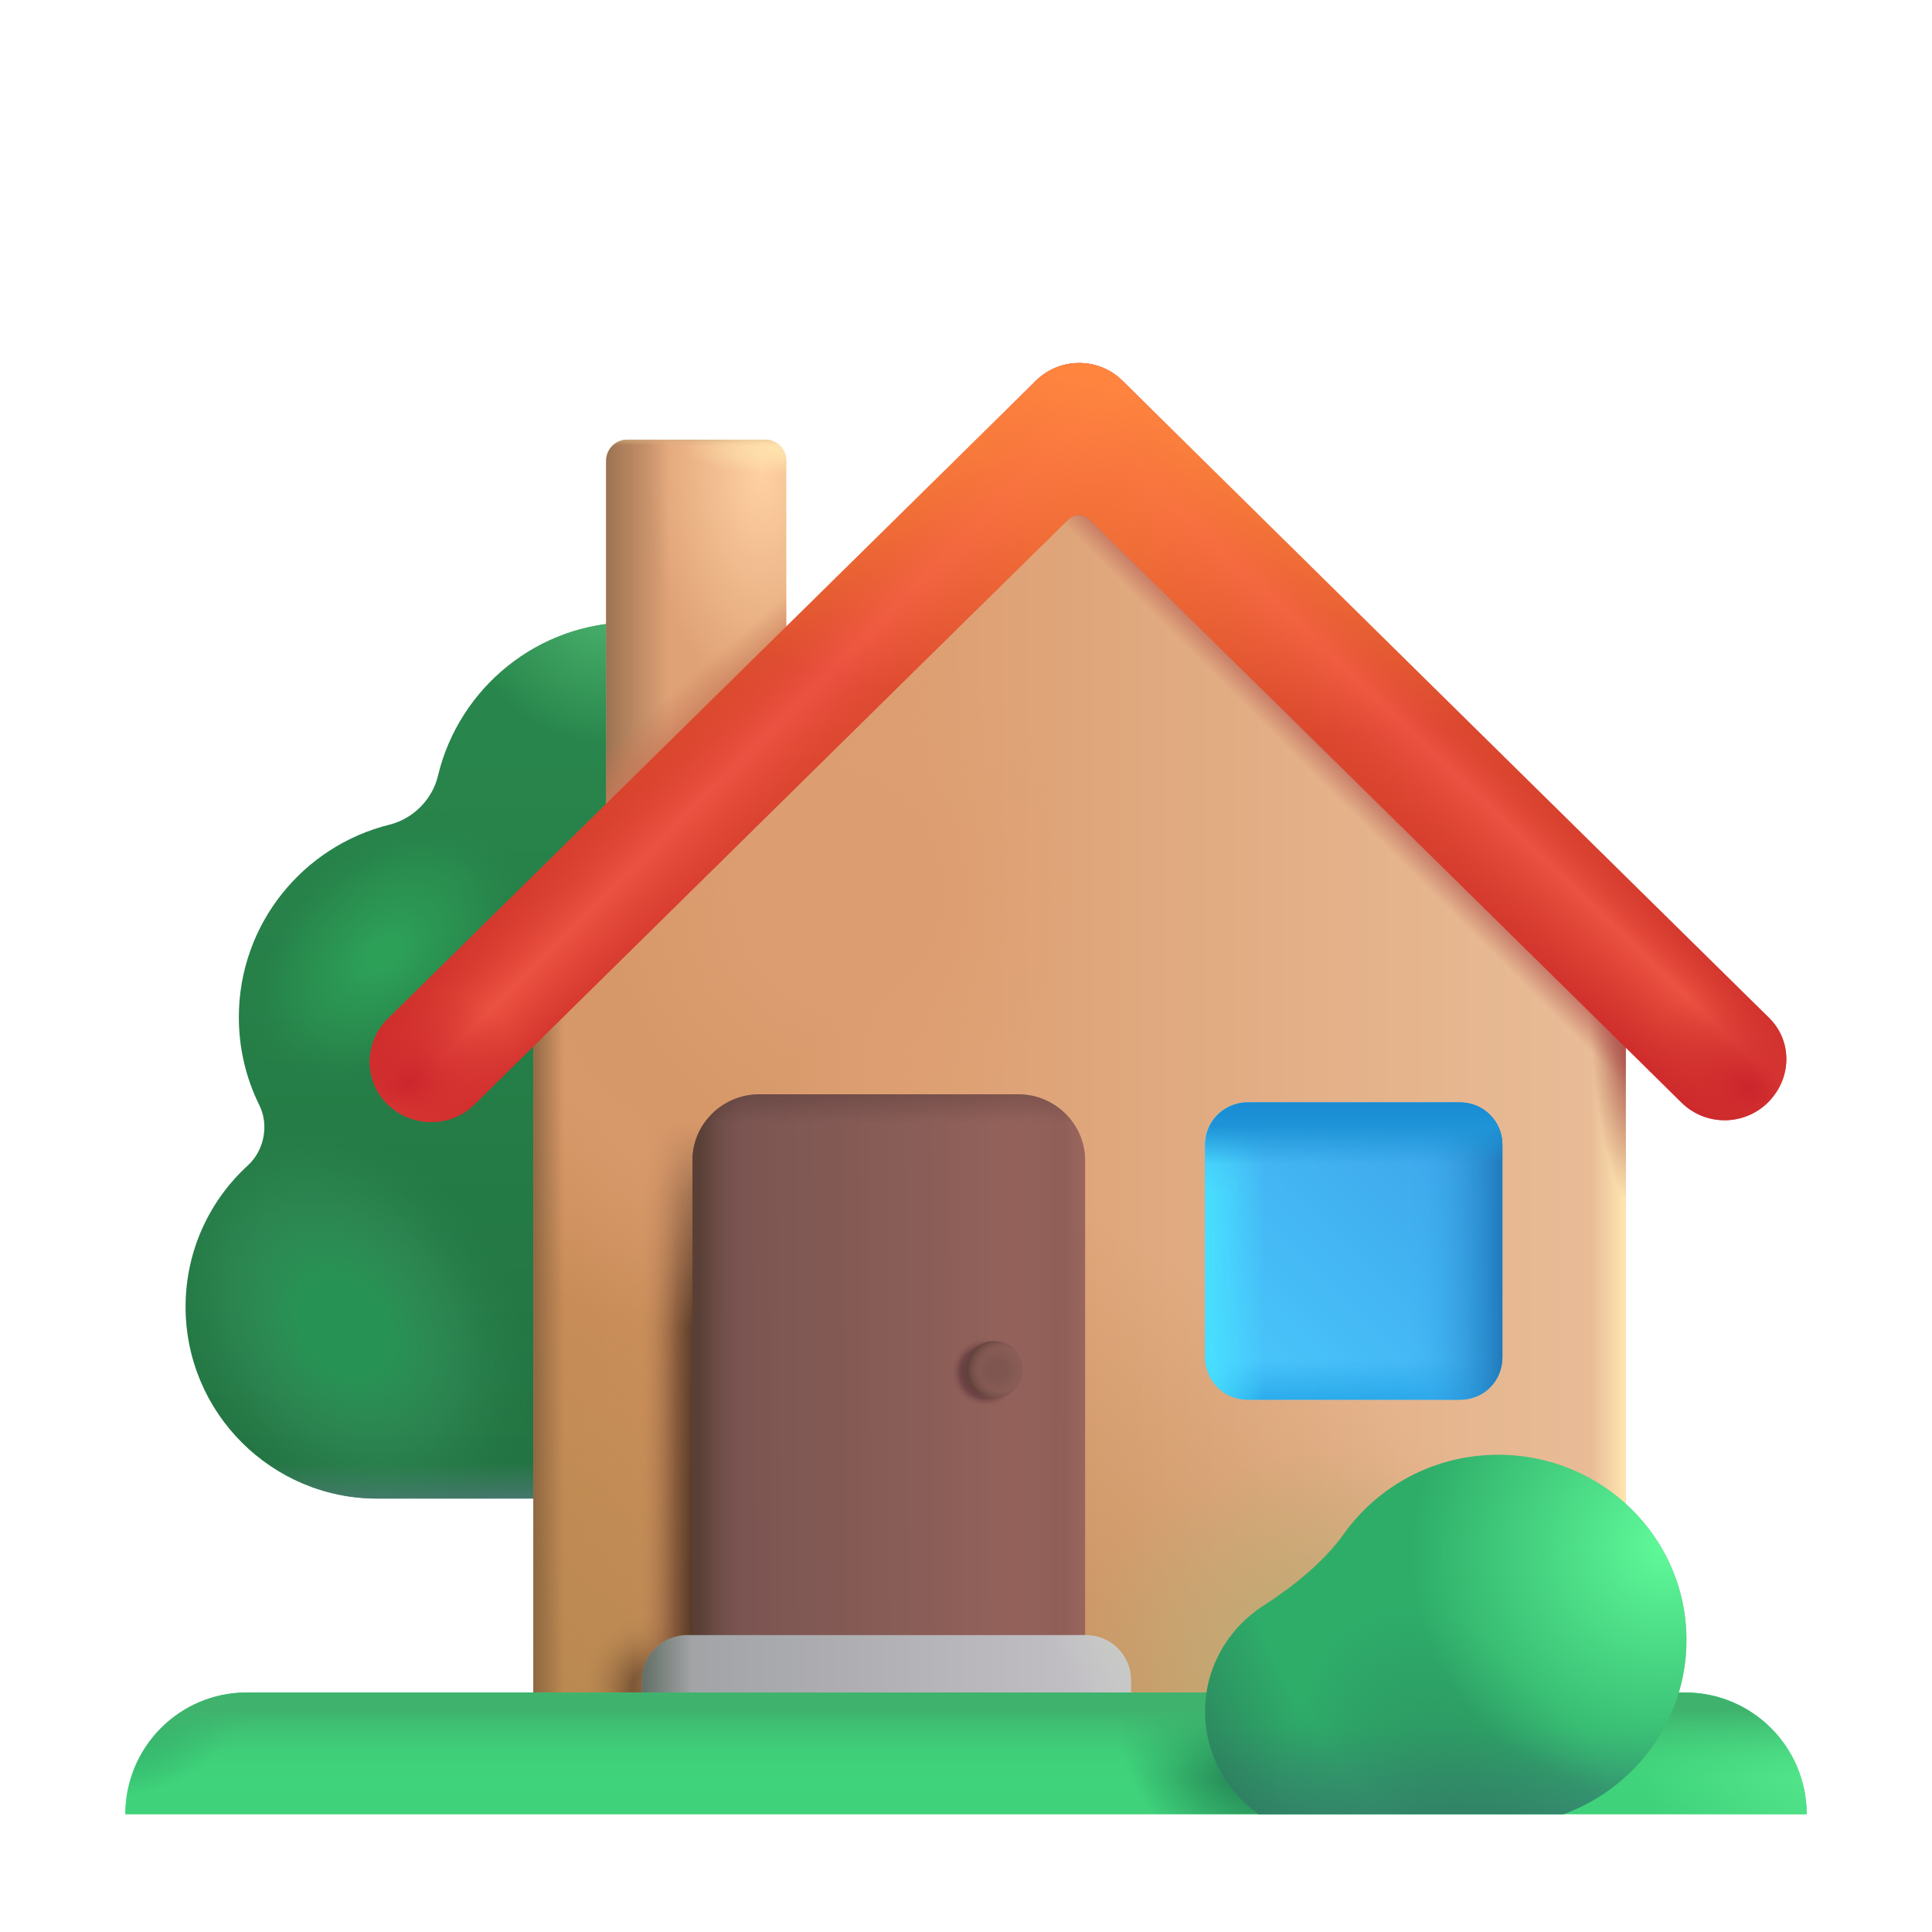 <svg width="32" height="32" viewBox="0 0 32 32" fill="none" xmlns="http://www.w3.org/2000/svg">
<path d="M12.008 16.558C13.067 16.005 13.789 14.897 13.789 13.62C13.789 11.79 12.306 10.307 10.477 10.307C8.912 10.307 7.601 11.392 7.254 12.85C7.161 13.242 6.842 13.562 6.452 13.659C5.019 14.013 3.956 15.307 3.956 16.849C3.956 17.372 4.078 17.866 4.295 18.304C4.458 18.633 4.377 19.054 4.107 19.302C3.472 19.882 3.074 20.717 3.074 21.645C3.074 23.399 4.496 24.821 6.25 24.821H12.008V16.558Z" fill="url(#paint0_linear_18_6052)"/>
<path d="M12.008 16.558C13.067 16.005 13.789 14.897 13.789 13.62C13.789 11.79 12.306 10.307 10.477 10.307C8.912 10.307 7.601 11.392 7.254 12.85C7.161 13.242 6.842 13.562 6.452 13.659C5.019 14.013 3.956 15.307 3.956 16.849C3.956 17.372 4.078 17.866 4.295 18.304C4.458 18.633 4.377 19.054 4.107 19.302C3.472 19.882 3.074 20.717 3.074 21.645C3.074 23.399 4.496 24.821 6.25 24.821H12.008V16.558Z" fill="url(#paint1_linear_18_6052)"/>
<path d="M12.008 16.558C13.067 16.005 13.789 14.897 13.789 13.62C13.789 11.79 12.306 10.307 10.477 10.307C8.912 10.307 7.601 11.392 7.254 12.85C7.161 13.242 6.842 13.562 6.452 13.659C5.019 14.013 3.956 15.307 3.956 16.849C3.956 17.372 4.078 17.866 4.295 18.304C4.458 18.633 4.377 19.054 4.107 19.302C3.472 19.882 3.074 20.717 3.074 21.645C3.074 23.399 4.496 24.821 6.25 24.821H12.008V16.558Z" fill="url(#paint2_radial_18_6052)"/>
<path d="M12.008 16.558C13.067 16.005 13.789 14.897 13.789 13.62C13.789 11.79 12.306 10.307 10.477 10.307C8.912 10.307 7.601 11.392 7.254 12.85C7.161 13.242 6.842 13.562 6.452 13.659C5.019 14.013 3.956 15.307 3.956 16.849C3.956 17.372 4.078 17.866 4.295 18.304C4.458 18.633 4.377 19.054 4.107 19.302C3.472 19.882 3.074 20.717 3.074 21.645C3.074 23.399 4.496 24.821 6.25 24.821H12.008V16.558Z" fill="url(#paint3_radial_18_6052)" fill-opacity="0.85"/>
<path d="M12.008 16.558C13.067 16.005 13.789 14.897 13.789 13.62C13.789 11.79 12.306 10.307 10.477 10.307C8.912 10.307 7.601 11.392 7.254 12.85C7.161 13.242 6.842 13.562 6.452 13.659C5.019 14.013 3.956 15.307 3.956 16.849C3.956 17.372 4.078 17.866 4.295 18.304C4.458 18.633 4.377 19.054 4.107 19.302C3.472 19.882 3.074 20.717 3.074 21.645C3.074 23.399 4.496 24.821 6.25 24.821H12.008V16.558Z" fill="url(#paint4_radial_18_6052)"/>
<path d="M10.039 7.632C10.039 7.438 10.196 7.282 10.389 7.282H12.674C12.867 7.282 13.024 7.438 13.024 7.632V15.914H10.039V7.632Z" fill="url(#paint5_radial_18_6052)"/>
<path d="M10.039 7.632C10.039 7.438 10.196 7.282 10.389 7.282H12.674C12.867 7.282 13.024 7.438 13.024 7.632V15.914H10.039V7.632Z" fill="url(#paint6_linear_18_6052)"/>
<path d="M10.039 7.632C10.039 7.438 10.196 7.282 10.389 7.282H12.674C12.867 7.282 13.024 7.438 13.024 7.632V15.914H10.039V7.632Z" fill="url(#paint7_linear_18_6052)"/>
<path d="M10.039 7.632C10.039 7.438 10.196 7.282 10.389 7.282H12.674C12.867 7.282 13.024 7.438 13.024 7.632V15.914H10.039V7.632Z" fill="url(#paint8_linear_18_6052)"/>
<path d="M10.039 7.632C10.039 7.438 10.196 7.282 10.389 7.282H12.674C12.867 7.282 13.024 7.438 13.024 7.632V15.914H10.039V7.632Z" fill="url(#paint9_radial_18_6052)"/>
<path d="M26.929 28.033H8.834V16.744L17.882 7.713L26.929 16.744V28.033Z" fill="url(#paint10_linear_18_6052)"/>
<path d="M26.929 28.033H8.834V16.744L17.882 7.713L26.929 16.744V28.033Z" fill="url(#paint11_linear_18_6052)"/>
<path d="M26.929 28.033H8.834V16.744L17.882 7.713L26.929 16.744V28.033Z" fill="url(#paint12_radial_18_6052)"/>
<path d="M26.929 28.033H8.834V16.744L17.882 7.713L26.929 16.744V28.033Z" fill="url(#paint13_linear_18_6052)"/>
<path d="M26.929 28.033H8.834V16.744L17.882 7.713L26.929 16.744V28.033Z" fill="url(#paint14_radial_18_6052)"/>
<path d="M26.929 28.033H8.834V16.744L17.882 7.713L26.929 16.744V28.033Z" fill="url(#paint15_linear_18_6052)" fill-opacity="0.8"/>
<path d="M26.929 28.033H8.834V16.744L17.882 7.713L26.929 16.744V28.033Z" fill="url(#paint16_radial_18_6052)"/>
<path d="M26.929 28.033H8.834V16.744L17.882 7.713L26.929 16.744V28.033Z" fill="url(#paint17_linear_18_6052)"/>
<path d="M26.929 28.033H8.834V16.744L17.882 7.713L26.929 16.744V28.033Z" fill="url(#paint18_radial_18_6052)"/>
<path d="M26.929 28.033H8.834V16.744L17.882 7.713L26.929 16.744V28.033Z" fill="url(#paint19_radial_18_6052)"/>
<path d="M26.929 28.033H8.834V16.744L17.882 7.713L26.929 16.744V28.033Z" fill="url(#paint20_linear_18_6052)"/>
<path d="M24.182 23.184H20.664C20.269 23.184 19.96 22.863 19.96 22.48V18.962C19.96 18.567 20.281 18.259 20.664 18.259H24.182C24.577 18.259 24.885 18.579 24.885 18.962V22.48C24.885 22.875 24.577 23.184 24.182 23.184Z" fill="url(#paint21_linear_18_6052)"/>
<path d="M24.182 23.184H20.664C20.269 23.184 19.96 22.863 19.96 22.48V18.962C19.96 18.567 20.281 18.259 20.664 18.259H24.182C24.577 18.259 24.885 18.579 24.885 18.962V22.48C24.885 22.875 24.577 23.184 24.182 23.184Z" fill="url(#paint22_linear_18_6052)"/>
<path d="M24.182 23.184H20.664C20.269 23.184 19.96 22.863 19.96 22.48V18.962C19.96 18.567 20.281 18.259 20.664 18.259H24.182C24.577 18.259 24.885 18.579 24.885 18.962V22.48C24.885 22.875 24.577 23.184 24.182 23.184Z" fill="url(#paint23_linear_18_6052)"/>
<path d="M24.182 23.184H20.664C20.269 23.184 19.96 22.863 19.96 22.48V18.962C19.96 18.567 20.281 18.259 20.664 18.259H24.182C24.577 18.259 24.885 18.579 24.885 18.962V22.48C24.885 22.875 24.577 23.184 24.182 23.184Z" fill="url(#paint24_linear_18_6052)"/>
<path d="M24.182 23.184H20.664C20.269 23.184 19.96 22.863 19.96 22.48V18.962C19.96 18.567 20.281 18.259 20.664 18.259H24.182C24.577 18.259 24.885 18.579 24.885 18.962V22.48C24.885 22.875 24.577 23.184 24.182 23.184Z" fill="url(#paint25_linear_18_6052)"/>
<path d="M24.182 23.184H20.664C20.269 23.184 19.96 22.863 19.96 22.48V18.962C19.96 18.567 20.281 18.259 20.664 18.259H24.182C24.577 18.259 24.885 18.579 24.885 18.962V22.48C24.885 22.875 24.577 23.184 24.182 23.184Z" fill="url(#paint26_linear_18_6052)"/>
<path d="M17.973 27.082V27.508H11.47V27.082V19.217C11.47 18.618 11.968 18.125 12.575 18.125H16.867C17.474 18.125 17.973 18.618 17.973 19.217V27.082Z" fill="url(#paint27_linear_18_6052)"/>
<path d="M17.973 27.082V27.508H11.47V27.082V19.217C11.47 18.618 11.968 18.125 12.575 18.125H16.867C17.474 18.125 17.973 18.618 17.973 19.217V27.082Z" fill="url(#paint28_linear_18_6052)"/>
<path d="M17.973 27.082V27.508H11.47V27.082V19.217C11.47 18.618 11.968 18.125 12.575 18.125H16.867C17.474 18.125 17.973 18.618 17.973 19.217V27.082Z" fill="url(#paint29_linear_18_6052)"/>
<path d="M17.973 27.082V27.508H11.47V27.082V19.217C11.47 18.618 11.968 18.125 12.575 18.125H16.867C17.474 18.125 17.973 18.618 17.973 19.217V27.082Z" fill="url(#paint30_linear_18_6052)"/>
<path d="M17.973 27.082V27.508H11.47V27.082V19.217C11.47 18.618 11.968 18.125 12.575 18.125H16.867C17.474 18.125 17.973 18.618 17.973 19.217V27.082Z" fill="url(#paint31_radial_18_6052)"/>
<path d="M16.466 23.158C16.727 23.158 16.939 22.946 16.939 22.685C16.939 22.424 16.727 22.212 16.466 22.212C16.204 22.212 15.992 22.424 15.992 22.685C15.992 22.946 16.204 23.158 16.466 23.158Z" fill="#895D56"/>
<path d="M16.466 23.158C16.727 23.158 16.939 22.946 16.939 22.685C16.939 22.424 16.727 22.212 16.466 22.212C16.204 22.212 15.992 22.424 15.992 22.685C15.992 22.946 16.204 23.158 16.466 23.158Z" fill="url(#paint32_radial_18_6052)"/>
<path d="M16.466 23.158C16.727 23.158 16.939 22.946 16.939 22.685C16.939 22.424 16.727 22.212 16.466 22.212C16.204 22.212 15.992 22.424 15.992 22.685C15.992 22.946 16.204 23.158 16.466 23.158Z" fill="url(#paint33_radial_18_6052)"/>
<path d="M29.295 16.852L18.595 6.31C18.198 5.913 17.552 5.913 17.155 6.31C17.155 6.31 17.144 6.31 17.144 6.321L6.421 16.874C6.024 17.271 6.024 17.906 6.421 18.291C6.818 18.677 7.464 18.688 7.861 18.291L17.694 8.603C17.791 8.507 17.948 8.507 18.045 8.603L27.845 18.257C28.241 18.654 28.887 18.654 29.284 18.257C29.681 17.86 29.692 17.237 29.295 16.852Z" fill="url(#paint34_linear_18_6052)"/>
<path d="M29.295 16.852L18.595 6.31C18.198 5.913 17.552 5.913 17.155 6.31C17.155 6.31 17.144 6.31 17.144 6.321L6.421 16.874C6.024 17.271 6.024 17.906 6.421 18.291C6.818 18.677 7.464 18.688 7.861 18.291L17.694 8.603C17.791 8.507 17.948 8.507 18.045 8.603L27.845 18.257C28.241 18.654 28.887 18.654 29.284 18.257C29.681 17.86 29.692 17.237 29.295 16.852Z" fill="url(#paint35_linear_18_6052)"/>
<path d="M29.295 16.852L18.595 6.31C18.198 5.913 17.552 5.913 17.155 6.31C17.155 6.31 17.144 6.31 17.144 6.321L6.421 16.874C6.024 17.271 6.024 17.906 6.421 18.291C6.818 18.677 7.464 18.688 7.861 18.291L17.694 8.603C17.791 8.507 17.948 8.507 18.045 8.603L27.845 18.257C28.241 18.654 28.887 18.654 29.284 18.257C29.681 17.86 29.692 17.237 29.295 16.852Z" fill="url(#paint36_linear_18_6052)"/>
<path d="M29.295 16.852L18.595 6.31C18.198 5.913 17.552 5.913 17.155 6.31C17.155 6.31 17.144 6.31 17.144 6.321L6.421 16.874C6.024 17.271 6.024 17.906 6.421 18.291C6.818 18.677 7.464 18.688 7.861 18.291L17.694 8.603C17.791 8.507 17.948 8.507 18.045 8.603L27.845 18.257C28.241 18.654 28.887 18.654 29.284 18.257C29.681 17.86 29.692 17.237 29.295 16.852Z" fill="url(#paint37_radial_18_6052)"/>
<path d="M29.295 16.852L18.595 6.31C18.198 5.913 17.552 5.913 17.155 6.31C17.155 6.31 17.144 6.31 17.144 6.321L6.421 16.874C6.024 17.271 6.024 17.906 6.421 18.291C6.818 18.677 7.464 18.688 7.861 18.291L17.694 8.603C17.791 8.507 17.948 8.507 18.045 8.603L27.845 18.257C28.241 18.654 28.887 18.654 29.284 18.257C29.681 17.86 29.692 17.237 29.295 16.852Z" fill="url(#paint38_radial_18_6052)"/>
<path d="M29.295 16.852L18.595 6.31C18.198 5.913 17.552 5.913 17.155 6.31C17.155 6.31 17.144 6.31 17.144 6.321L6.421 16.874C6.024 17.271 6.024 17.906 6.421 18.291C6.818 18.677 7.464 18.688 7.861 18.291L17.694 8.603C17.791 8.507 17.948 8.507 18.045 8.603L27.845 18.257C28.241 18.654 28.887 18.654 29.284 18.257C29.681 17.86 29.692 17.237 29.295 16.852Z" fill="url(#paint39_radial_18_6052)"/>
<path d="M10.633 27.832C10.633 27.418 10.969 27.082 11.383 27.082H17.983C18.398 27.082 18.733 27.418 18.733 27.832V28.033V28.316H10.633V28.033V27.832Z" fill="url(#paint40_linear_18_6052)"/>
<path d="M10.633 27.832C10.633 27.418 10.969 27.082 11.383 27.082H17.983C18.398 27.082 18.733 27.418 18.733 27.832V28.033V28.316H10.633V28.033V27.832Z" fill="url(#paint41_linear_18_6052)"/>
<path d="M10.633 27.832C10.633 27.418 10.969 27.082 11.383 27.082H17.983C18.398 27.082 18.733 27.418 18.733 27.832V28.033V28.316H10.633V28.033V27.832Z" fill="url(#paint42_linear_18_6052)"/>
<path d="M2.076 30.048C2.076 28.935 2.978 28.033 4.091 28.033H27.908C29.022 28.033 29.924 28.935 29.924 30.048H2.076Z" fill="#3FD47B"/>
<path d="M2.076 30.048C2.076 28.935 2.978 28.033 4.091 28.033H27.908C29.022 28.033 29.924 28.935 29.924 30.048H2.076Z" fill="url(#paint43_linear_18_6052)"/>
<path d="M2.076 30.048C2.076 28.935 2.978 28.033 4.091 28.033H27.908C29.022 28.033 29.924 28.935 29.924 30.048H2.076Z" fill="url(#paint44_radial_18_6052)"/>
<path d="M2.076 30.048C2.076 28.935 2.978 28.033 4.091 28.033H27.908C29.022 28.033 29.924 28.935 29.924 30.048H2.076Z" fill="url(#paint45_radial_18_6052)"/>
<path d="M2.076 30.048C2.076 28.935 2.978 28.033 4.091 28.033H27.908C29.022 28.033 29.924 28.935 29.924 30.048H2.076Z" fill="url(#paint46_radial_18_6052)"/>
<path d="M2.076 30.048C2.076 28.935 2.978 28.033 4.091 28.033H27.908C29.022 28.033 29.924 28.935 29.924 30.048H2.076Z" fill="url(#paint47_linear_18_6052)"/>
<path d="M25.897 30.048C27.085 29.615 27.933 28.488 27.933 27.167C27.933 25.471 26.537 24.096 24.814 24.096C23.759 24.096 22.827 24.612 22.262 25.401C21.917 25.884 21.418 26.277 20.92 26.599C20.342 26.974 19.96 27.618 19.96 28.35C19.96 29.049 20.308 29.668 20.843 30.048H25.897Z" fill="#2EAD69"/>
<path d="M25.897 30.048C27.085 29.615 27.933 28.488 27.933 27.167C27.933 25.471 26.537 24.096 24.814 24.096C23.759 24.096 22.827 24.612 22.262 25.401C21.917 25.884 21.418 26.277 20.92 26.599C20.342 26.974 19.96 27.618 19.96 28.35C19.96 29.049 20.308 29.668 20.843 30.048H25.897Z" fill="url(#paint48_linear_18_6052)"/>
<path d="M25.897 30.048C27.085 29.615 27.933 28.488 27.933 27.167C27.933 25.471 26.537 24.096 24.814 24.096C23.759 24.096 22.827 24.612 22.262 25.401C21.917 25.884 21.418 26.277 20.92 26.599C20.342 26.974 19.96 27.618 19.96 28.35C19.96 29.049 20.308 29.668 20.843 30.048H25.897Z" fill="url(#paint49_radial_18_6052)"/>
<path d="M25.897 30.048C27.085 29.615 27.933 28.488 27.933 27.167C27.933 25.471 26.537 24.096 24.814 24.096C23.759 24.096 22.827 24.612 22.262 25.401C21.917 25.884 21.418 26.277 20.92 26.599C20.342 26.974 19.96 27.618 19.96 28.35C19.96 29.049 20.308 29.668 20.843 30.048H25.897Z" fill="url(#paint50_radial_18_6052)"/>
<path d="M25.897 30.048C27.085 29.615 27.933 28.488 27.933 27.167C27.933 25.471 26.537 24.096 24.814 24.096C23.759 24.096 22.827 24.612 22.262 25.401C21.917 25.884 21.418 26.277 20.92 26.599C20.342 26.974 19.96 27.618 19.96 28.35C19.96 29.049 20.308 29.668 20.843 30.048H25.897Z" fill="url(#paint51_radial_18_6052)"/>
<defs>
<linearGradient id="paint0_linear_18_6052" x1="8.432" y1="10.307" x2="8.432" y2="24.821" gradientUnits="userSpaceOnUse">
<stop stop-color="#29884D"/>
<stop offset="1" stop-color="#227341"/>
</linearGradient>
<linearGradient id="paint1_linear_18_6052" x1="6.242" y1="24.977" x2="6.242" y2="24.211" gradientUnits="userSpaceOnUse">
<stop stop-color="#4E7978"/>
<stop offset="1" stop-color="#4E7978" stop-opacity="0"/>
</linearGradient>
<radialGradient id="paint2_radial_18_6052" cx="0" cy="0" r="1" gradientUnits="userSpaceOnUse" gradientTransform="translate(10.204 9.57) rotate(90) scale(2.817 2.625)">
<stop offset="0.097" stop-color="#4DB56F"/>
<stop offset="1" stop-color="#4DB56F" stop-opacity="0"/>
</radialGradient>
<radialGradient id="paint3_radial_18_6052" cx="0" cy="0" r="1" gradientUnits="userSpaceOnUse" gradientTransform="translate(5.702 21.989) rotate(-36.272) scale(5.792 7.801)">
<stop offset="0.107" stop-color="#279857"/>
<stop offset="0.303" stop-color="#399862" stop-opacity="0.39"/>
<stop offset="0.494" stop-color="#267F49" stop-opacity="0"/>
</radialGradient>
<radialGradient id="paint4_radial_18_6052" cx="0" cy="0" r="1" gradientUnits="userSpaceOnUse" gradientTransform="translate(6.353 15.804) rotate(-43.32) scale(5.78 3.829)">
<stop offset="0.047" stop-color="#2DA058"/>
<stop offset="0.322" stop-color="#2DA058" stop-opacity="0.29"/>
<stop offset="0.476" stop-color="#267F49" stop-opacity="0"/>
</radialGradient>
<radialGradient id="paint5_radial_18_6052" cx="0" cy="0" r="1" gradientUnits="userSpaceOnUse" gradientTransform="translate(12.62 7.765) rotate(90) scale(3.833 1.903)">
<stop stop-color="#FFD1A3"/>
<stop offset="1" stop-color="#DFA276"/>
</radialGradient>
<linearGradient id="paint6_linear_18_6052" x1="9.833" y1="10.616" x2="11.082" y2="10.616" gradientUnits="userSpaceOnUse">
<stop stop-color="#8E694B"/>
<stop offset="1" stop-color="#8E694B" stop-opacity="0"/>
</linearGradient>
<linearGradient id="paint7_linear_18_6052" x1="12.278" y1="11.598" x2="11.732" y2="10.954" gradientUnits="userSpaceOnUse">
<stop stop-color="#C77958"/>
<stop offset="1" stop-color="#C77958" stop-opacity="0"/>
</linearGradient>
<linearGradient id="paint8_linear_18_6052" x1="11.531" y1="7.235" x2="11.531" y2="7.375" gradientUnits="userSpaceOnUse">
<stop stop-color="#D5AD80"/>
<stop offset="1" stop-color="#D5AD80" stop-opacity="0"/>
</linearGradient>
<radialGradient id="paint9_radial_18_6052" cx="0" cy="0" r="1" gradientUnits="userSpaceOnUse" gradientTransform="translate(13.374 7.436) rotate(180) scale(2.068 0.444)">
<stop stop-color="#FFE9B1"/>
<stop offset="1" stop-color="#FFE9B1" stop-opacity="0"/>
</radialGradient>
<linearGradient id="paint10_linear_18_6052" x1="9.493" y1="20.993" x2="26.43" y2="20.993" gradientUnits="userSpaceOnUse">
<stop stop-color="#D7905F"/>
<stop offset="1" stop-color="#E8BC97"/>
</linearGradient>
<linearGradient id="paint11_linear_18_6052" x1="9.969" y1="28.505" x2="16.606" y2="18.939" gradientUnits="userSpaceOnUse">
<stop stop-color="#BA8951"/>
<stop offset="1" stop-color="#BA8951" stop-opacity="0"/>
</linearGradient>
<radialGradient id="paint12_radial_18_6052" cx="0" cy="0" r="1" gradientUnits="userSpaceOnUse" gradientTransform="translate(21.353 27.377) rotate(-117.235) scale(3.177 3.843)">
<stop stop-color="#BEAB75"/>
<stop offset="1" stop-color="#BEAB75" stop-opacity="0"/>
</radialGradient>
<linearGradient id="paint13_linear_18_6052" x1="26.929" y1="23.764" x2="26.348" y2="23.764" gradientUnits="userSpaceOnUse">
<stop stop-color="#FFE6B1"/>
<stop offset="1" stop-color="#FFE6B1" stop-opacity="0"/>
</linearGradient>
<radialGradient id="paint14_radial_18_6052" cx="0" cy="0" r="1" gradientUnits="userSpaceOnUse" gradientTransform="translate(27.143 16.07) rotate(90) scale(3.962 0.838)">
<stop offset="0.35" stop-color="#9E413E"/>
<stop offset="1" stop-color="#9E413E" stop-opacity="0"/>
</radialGradient>
<linearGradient id="paint15_linear_18_6052" x1="20.927" y1="11.209" x2="20.537" y2="11.599" gradientUnits="userSpaceOnUse">
<stop stop-color="#B55852"/>
<stop offset="1" stop-color="#B55852" stop-opacity="0"/>
</linearGradient>
<radialGradient id="paint16_radial_18_6052" cx="0" cy="0" r="1" gradientUnits="userSpaceOnUse" gradientTransform="translate(10.945 28.138) rotate(-123.111) scale(1.517 1.287)">
<stop offset="0.372" stop-color="#462D1E" stop-opacity="0.53"/>
<stop offset="0.991" stop-color="#C18D56" stop-opacity="0"/>
</radialGradient>
<linearGradient id="paint17_linear_18_6052" x1="12.526" y1="22.014" x2="9.12" y2="21.984" gradientUnits="userSpaceOnUse">
<stop offset="0.073" stop-color="#DC9B6D" stop-opacity="0"/>
<stop offset="0.236" stop-color="#311F14"/>
<stop offset="0.386" stop-color="#7D5338" stop-opacity="0.88"/>
<stop offset="0.58" stop-color="#CF8F5D" stop-opacity="0"/>
</linearGradient>
<radialGradient id="paint18_radial_18_6052" cx="0" cy="0" r="1" gradientUnits="userSpaceOnUse" gradientTransform="translate(11.537 16.302) rotate(-0.749) scale(5.266 5.725)">
<stop offset="0.4" stop-color="#D79869"/>
<stop offset="0.604" stop-color="#DD9F72" stop-opacity="0.53"/>
<stop offset="1" stop-color="#DEA174" stop-opacity="0"/>
</radialGradient>
<radialGradient id="paint19_radial_18_6052" cx="0" cy="0" r="1" gradientUnits="userSpaceOnUse" gradientTransform="translate(13.98 14.748) rotate(0.519) scale(3.902 4.242)">
<stop offset="0.4" stop-color="#DC9E71"/>
<stop offset="0.604" stop-color="#DD9F72" stop-opacity="0.53"/>
<stop offset="1" stop-color="#DEA174" stop-opacity="0"/>
</radialGradient>
<linearGradient id="paint20_linear_18_6052" x1="8.723" y1="25.702" x2="9.341" y2="25.702" gradientUnits="userSpaceOnUse">
<stop stop-color="#845F3D"/>
<stop offset="1" stop-color="#845F3D" stop-opacity="0"/>
</linearGradient>
<linearGradient id="paint21_linear_18_6052" x1="19.96" y1="23.556" x2="25.275" y2="18.259" gradientUnits="userSpaceOnUse">
<stop stop-color="#4CCCFF"/>
<stop offset="1" stop-color="#3A9EE6"/>
</linearGradient>
<linearGradient id="paint22_linear_18_6052" x1="22.423" y1="23.493" x2="22.423" y2="22.524" gradientUnits="userSpaceOnUse">
<stop stop-color="#1E9FE4"/>
<stop offset="1" stop-color="#1E9FE4" stop-opacity="0"/>
</linearGradient>
<linearGradient id="paint23_linear_18_6052" x1="19.96" y1="21.932" x2="20.95" y2="21.932" gradientUnits="userSpaceOnUse">
<stop stop-color="#48E0FF"/>
<stop offset="1" stop-color="#48E0FF" stop-opacity="0"/>
</linearGradient>
<linearGradient id="paint24_linear_18_6052" x1="20.705" y1="17.397" x2="21.368" y2="19.385" gradientUnits="userSpaceOnUse">
<stop stop-color="#43B3F2"/>
<stop offset="1" stop-color="#43B3F2" stop-opacity="0"/>
</linearGradient>
<linearGradient id="paint25_linear_18_6052" x1="26.353" y1="19.912" x2="22.99" y2="19.912" gradientUnits="userSpaceOnUse">
<stop offset="0.439" stop-color="#207BBC"/>
<stop offset="0.915" stop-color="#41B8FB" stop-opacity="0"/>
</linearGradient>
<linearGradient id="paint26_linear_18_6052" x1="22.423" y1="16.75" x2="22.423" y2="20.124" gradientUnits="userSpaceOnUse">
<stop offset="0.302" stop-color="#127FCE"/>
<stop offset="0.561" stop-color="#1E94D7"/>
<stop offset="0.75" stop-color="#1E94D7" stop-opacity="0"/>
</linearGradient>
<linearGradient id="paint27_linear_18_6052" x1="11.47" y1="23.743" x2="17.973" y2="23.701" gradientUnits="userSpaceOnUse">
<stop stop-color="#70504D"/>
<stop offset="1" stop-color="#9B665E"/>
</linearGradient>
<linearGradient id="paint28_linear_18_6052" x1="10.649" y1="22.604" x2="13.38" y2="22.604" gradientUnits="userSpaceOnUse">
<stop offset="0.345" stop-color="#4B372D"/>
<stop offset="0.646" stop-color="#75534F" stop-opacity="0"/>
</linearGradient>
<linearGradient id="paint29_linear_18_6052" x1="13.38" y1="16.81" x2="13.38" y2="19.547" gradientUnits="userSpaceOnUse">
<stop offset="0.036"/>
<stop offset="0.368" stop-opacity="0.3"/>
<stop offset="0.655" stop-opacity="0"/>
</linearGradient>
<linearGradient id="paint30_linear_18_6052" x1="16.29" y1="21.358" x2="18.665" y2="21.358" gradientUnits="userSpaceOnUse">
<stop offset="0.031" stop-color="#A97164" stop-opacity="0"/>
<stop offset="0.557" stop-color="#503933" stop-opacity="0.15"/>
<stop offset="0.74" stop-color="#A97164" stop-opacity="0"/>
</linearGradient>
<radialGradient id="paint31_radial_18_6052" cx="0" cy="0" r="1" gradientUnits="userSpaceOnUse" gradientTransform="translate(16.316 22.734) rotate(161.615) scale(0.676 0.694)">
<stop offset="0.431" stop-color="#633A3E"/>
<stop offset="0.622" stop-color="#62393D" stop-opacity="0.66"/>
<stop offset="0.808" stop-color="#906059" stop-opacity="0.2"/>
</radialGradient>
<radialGradient id="paint32_radial_18_6052" cx="0" cy="0" r="1" gradientUnits="userSpaceOnUse" gradientTransform="translate(16.618 22.685) rotate(-180) scale(0.626 0.581)">
<stop offset="0.152" stop-color="#895D56" stop-opacity="0"/>
<stop offset="0.613" stop-color="#895D56" stop-opacity="0.5"/>
<stop offset="0.96" stop-color="#60403B"/>
</radialGradient>
<radialGradient id="paint33_radial_18_6052" cx="0" cy="0" r="1" gradientUnits="userSpaceOnUse" gradientTransform="translate(16.505 22.685) rotate(61.336) scale(0.474)">
<stop offset="0.343" stop-opacity="0.07"/>
<stop offset="0.842" stop-opacity="0"/>
</radialGradient>
<linearGradient id="paint34_linear_18_6052" x1="17.855" y1="6.012" x2="17.855" y2="18.585" gradientUnits="userSpaceOnUse">
<stop stop-color="#EA6D2E"/>
<stop offset="1" stop-color="#CA222B"/>
</linearGradient>
<linearGradient id="paint35_linear_18_6052" x1="25.855" y1="13.186" x2="23.99" y2="15.127" gradientUnits="userSpaceOnUse">
<stop stop-color="#D8402F" stop-opacity="0"/>
<stop offset="0.351" stop-color="#EC5241"/>
<stop offset="0.922" stop-color="#D9412F" stop-opacity="0"/>
</linearGradient>
<linearGradient id="paint36_linear_18_6052" x1="8.468" y1="14.502" x2="10.56" y2="16.602" gradientUnits="userSpaceOnUse">
<stop stop-color="#D8402F" stop-opacity="0"/>
<stop offset="0.45" stop-color="#EC5241"/>
<stop offset="1" stop-color="#D9412F" stop-opacity="0"/>
</linearGradient>
<radialGradient id="paint37_radial_18_6052" cx="0" cy="0" r="1" gradientUnits="userSpaceOnUse" gradientTransform="translate(18.697 2.986) rotate(97.485) scale(11.659 21.76)">
<stop offset="0.286" stop-color="#FF853F"/>
<stop offset="0.772" stop-color="#FF853F" stop-opacity="0"/>
</radialGradient>
<radialGradient id="paint38_radial_18_6052" cx="0" cy="0" r="1" gradientUnits="userSpaceOnUse" gradientTransform="translate(6.79 17.938) rotate(-26.35) scale(1.86 1.389)">
<stop stop-color="#CC262C"/>
<stop offset="1" stop-color="#CC272C" stop-opacity="0"/>
</radialGradient>
<radialGradient id="paint39_radial_18_6052" cx="0" cy="0" r="1" gradientUnits="userSpaceOnUse" gradientTransform="translate(28.977 18.006) rotate(-147.7) scale(2.108 1.672)">
<stop stop-color="#CB252C"/>
<stop offset="0.907" stop-color="#CF2F2D" stop-opacity="0"/>
</radialGradient>
<linearGradient id="paint40_linear_18_6052" x1="10.851" y1="28.033" x2="18.438" y2="28.033" gradientUnits="userSpaceOnUse">
<stop stop-color="#9FA1A3"/>
<stop offset="1" stop-color="#C4C1C7"/>
</linearGradient>
<linearGradient id="paint41_linear_18_6052" x1="10.497" y1="28.033" x2="11.463" y2="28.033" gradientUnits="userSpaceOnUse">
<stop stop-color="#59675C"/>
<stop offset="1" stop-color="#59675C" stop-opacity="0"/>
</linearGradient>
<linearGradient id="paint42_linear_18_6052" x1="18.733" y1="27.557" x2="17.836" y2="28.033" gradientUnits="userSpaceOnUse">
<stop stop-color="#C8CAC6"/>
<stop offset="1" stop-color="#C8CAC6" stop-opacity="0"/>
</linearGradient>
<linearGradient id="paint43_linear_18_6052" x1="16" y1="30.583" x2="16" y2="29.04" gradientUnits="userSpaceOnUse">
<stop offset="0.107" stop-color="#3FD17B"/>
<stop offset="1" stop-color="#3FD17B" stop-opacity="0"/>
</linearGradient>
<radialGradient id="paint44_radial_18_6052" cx="0" cy="0" r="1" gradientUnits="userSpaceOnUse" gradientTransform="translate(20.774 29.04) rotate(128.096) scale(1.925 2.428)">
<stop offset="0.171" stop-color="#228051"/>
<stop offset="1" stop-color="#228051" stop-opacity="0"/>
</radialGradient>
<radialGradient id="paint45_radial_18_6052" cx="0" cy="0" r="1" gradientUnits="userSpaceOnUse" gradientTransform="translate(29.924 27.743) rotate(147.147) scale(3.341 5.479)">
<stop stop-color="#5CEE92"/>
<stop offset="1" stop-color="#5CEE92" stop-opacity="0"/>
</radialGradient>
<radialGradient id="paint46_radial_18_6052" cx="0" cy="0" r="1" gradientUnits="userSpaceOnUse" gradientTransform="translate(2.376 27.542) rotate(41.906) scale(1.933 2.439)">
<stop offset="0.171" stop-color="#228051"/>
<stop offset="1" stop-color="#228051" stop-opacity="0"/>
</radialGradient>
<linearGradient id="paint47_linear_18_6052" x1="16" y1="26.926" x2="16" y2="29.47" gradientUnits="userSpaceOnUse">
<stop offset="0.551" stop-color="#3FB36D"/>
<stop offset="1" stop-color="#3FD17B" stop-opacity="0"/>
</linearGradient>
<linearGradient id="paint48_linear_18_6052" x1="23.04" y1="30.654" x2="23.04" y2="28.592" gradientUnits="userSpaceOnUse">
<stop stop-color="#3B8478"/>
<stop offset="1" stop-color="#3B8478" stop-opacity="0"/>
</linearGradient>
<radialGradient id="paint49_radial_18_6052" cx="0" cy="0" r="1" gradientUnits="userSpaceOnUse" gradientTransform="translate(25.028 33.022) rotate(-110.329) scale(6.8 3.098)">
<stop stop-color="#2C785B"/>
<stop offset="1" stop-color="#2C785B" stop-opacity="0"/>
</radialGradient>
<radialGradient id="paint50_radial_18_6052" cx="0" cy="0" r="1" gradientUnits="userSpaceOnUse" gradientTransform="translate(26.046 26.184) rotate(142.112) scale(7.569 10.245)">
<stop offset="0.641" stop-color="#2C785B" stop-opacity="0"/>
<stop offset="0.966" stop-color="#2C785B"/>
</radialGradient>
<radialGradient id="paint51_radial_18_6052" cx="0" cy="0" r="1" gradientUnits="userSpaceOnUse" gradientTransform="translate(27.64 25.569) rotate(148.884) scale(4.314 4.107)">
<stop stop-color="#60FB9A"/>
<stop offset="1" stop-color="#60FB9A" stop-opacity="0"/>
</radialGradient>
</defs>
</svg>

